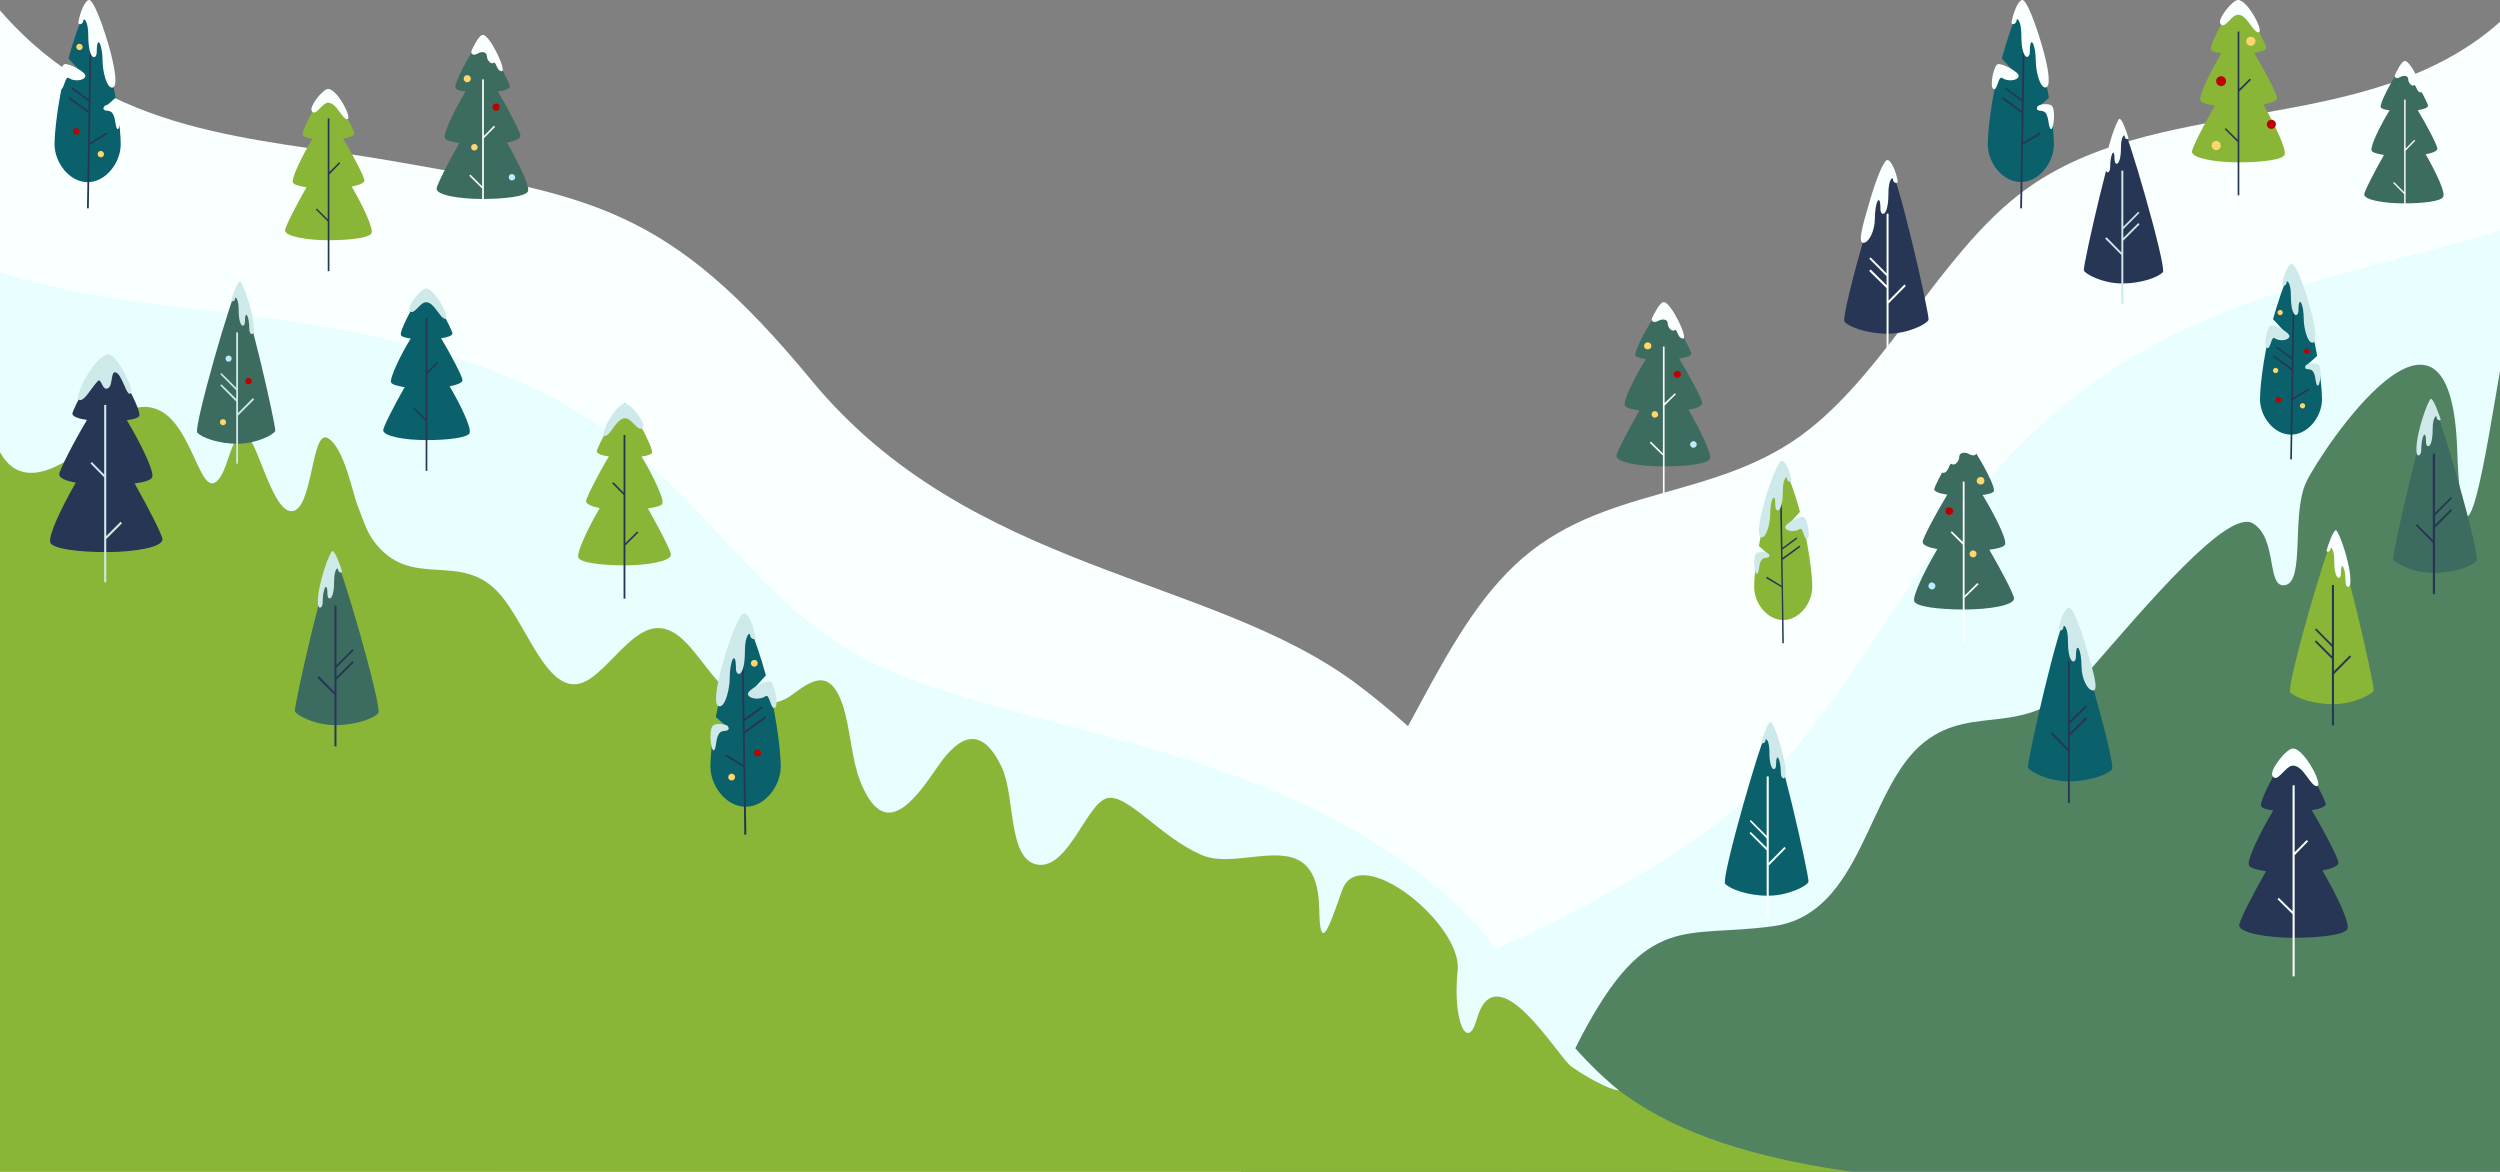 <svg id="Layer_1" xmlns="http://www.w3.org/2000/svg" viewBox="0 0 1920 900" preserveAspectRatio="xMaxYMax"><rect x="0" y="0" width="1920" height="900" fill="#808080" stroke="none"/><style>.st0{fill:#faffff}.st1{fill:#518360}.st2{fill:#e9feff}.st3{fill:#89b636}.st4{fill:#0a606b}.st5{fill:#273654}.st6{fill:#bf0000}.st7{fill:#ffd56c}.st8{fill:#3c6b5f}.st9{fill:#FFF}.st10{fill:#bbecff}.st11{fill:#cee9ea}</style><path class="st0" d="M1042.5 525.7c-112.3-84.4-297.2-85.8-419.2-233.5-110.6-134-167.6-141.5-323.5-168.8C195.1 105.1 84.5 105.3 0 8v892h1281.7c-19.9-153.7-140.8-300.4-239.2-374.3z"/><path class="st0" d="M1549.4 150.3c-59.4 46.9-100 132.1-159.9 179.4-70.6 56-159.4 41.4-225.9 104.1-66.5 62.5-91.6 177.8-164.8 235.2-72 56.5-156.8 61.8-236.4 68.3-117.8 9.6-296.3 14-376.7 162.6H1920V16.8c-102.7 91.4-268.2 52.4-370.6 133.5z"/><path class="st1" d="M1920 187.8c-142.7 43.8-287.8 65.5-411.4 228-48.1 63.2-91.2 146.2-141.4 200.2-69.8 75-148.5 88.3-224.5 116.9C1075 758.4 1005 801 952.7 900H1920V187.8z"/><path class="st2" d="M1363 592.8c-59.8 64.3-190.5 130.1-256 152.2-13.3 62.8 55.5 107 55.1 155l51.9-103.2c51.6-98.2 80.1-75.8 148.5-85.6 68.4-9.9 71.1-106.2 115.3-141.2 39.5-31.2 79 .3 125.2-53 46.1-52.9 108-126.7 127.3-115s10 50.7 25 47.3c15-3.3 4.3-55 16-79.3s110.5-173.1 115.8-25.4c4.5 124.9 23.7-7.9 32.9-59.6V177c-142.7 43.8-289.4 53.4-413 216-48.2 63.2-93.8 145.8-144 199.8z"/><path class="st3" d="M1255 845.6c-83.1-55.2-88.5-107.5-159.6-163.3C970.5 584.2 818 572.7 697.9 528c-147.2-54.8-152.1-184.8-356.1-245.8-132.9-39.6-240.9-21-341.8-54.4V900h1422.5c-59.1-8.5-121-23.3-167.5-54.4z"/><path class="st2" d="M76.5 333.4s22.1-30.4 46.6-17.9 30.6 65.4 43.3 54.2c8.3-7.3 10-29.4 18.1-36.5 10.7-9.4 22.3 58.7 39.1 59.4 16.8.7 15.3-63.2 28-56.2 12.7 6.9 19.4 42.9 22.7 51 4 10 6.6 19.4 12 27.1 28.7 40.4 67.1 7.1 97.5 41.7 23 26.2 38.8 86.2 69.8 64.8 12.9-9 24.7-25.8 38.1-34.2 12-7.5 22.9-5.4 34.2 5.8 13.8 13.5 26.1 37.1 41.5 42.9 12.8 5 27.3 7.7 39.6-1 14.3-10.2 29.9-24 40.3 7.3 5.8 17.7 6.6 40.8 13.1 57.5 18.8 48.3 41.8 15.6 60.1-11 16.7-24.2 33.5-31.2 48.8.8 10.6 22.3 4.4 72 28 75s37.7-48.2 53.4-51.2 40.2 29.8 72.1 43.7c31.9 14 89.4-27.1 90.4 42.1.6 34.4 7.5 13.5 17.6-15.1 13.3-37.5 92.5 26.2 88.7 61.8-4.1 38.7 7.5 62.8 14.6 37.6 14.8-52.7 62.3 28.6 72.6 36 10.3 7.4 28.9 17.9 36.7 18.5-58.1-47.3-84-111.2-143.8-159.5-1.2-.8-2.3-1.9-3.5-2.7-124.9-98.1-277.9-109.4-398-154.2-147.2-54.8-151.3-187.5-355.3-248.5C209.8 233 100.9 242.3 0 209v138.2c.8 1.2 1.6 2.7 2.4 4 23.9 34.9 74.1-17.8 74.1-17.8z"/><path class="st4" d="M79.1 83.7l9.7-8.7C85.1 54.8 78.6 29 67.4 2.8c-6.2 14.1-11.1 28.6-14.8 42.1l9.7 10.6-11.7-2.8c-6.5 26.8-8.7 49.2-8.7 58.1 0 14.1 11.4 29.1 25.4 29.1s25.4-15 25.4-29.1c0-5.4-.7-15.3-2.7-28.3l-10.9 1.2z"/><path class="st5" d="M82.4 103l-.7-1.2-12.7 7.8 1.2-79.9h-1.3l-.8 46.5-12.2-8.9-.9 1.1 13 9.5.1-.1-.1 7.3-14.8-10.7-.9 1.2L68 86.9 66.8 160h1.4l.7-48.8z"/><path class="st0" d="M49.5 49.3c-3.1 1-6.1 16.5-3.7 18.7 3.5 3.2 3.8-10.5 7.2-8 3.5 2.6 11.3 2.2 12.5-1.2 1.3-3.3-12.8-10.5-16-9.5M68.5 0c-3.1 0-7 9.2-8.3 17-.5 2.8 3.8 1.7 3.8-1.2 0-2.4 3.8-.4 3.8 11.4 0 20.2 6.5 18.7 6.5 12.8 0-14.2 4.5-6.4 4.5 7.5 0 5.9 2.7 19.8 7.3 19.8 4.5 0 2.7-13.9-2.7-32.7C77.9 15.8 71.5 0 68.5 0M91 81.2c-2-2-10.6-1.5-11.3 1.2-1 3.9 3.8 1.5 6.1 3.9C89 89.5 88.2 97 90 99c2.2 2 4.4-14.4 1-17.8"/><path class="st6" d="M61 101c0 1.3-1.2 2.4-2.6 2.3-1.3 0-2.4-1.2-2.3-2.6 0-1.3 1.2-2.4 2.6-2.3s2.5 1.3 2.3 2.6"/><path class="st7" d="M79.9 118.5c0 1.3-1.2 2.4-2.6 2.3-1.3 0-2.4-1.2-2.3-2.6 0-1.3 1.2-2.4 2.6-2.3 1.3.2 2.4 1.3 2.3 2.6M63.5 36.2c0 1.3-1.2 2.4-2.6 2.3-1.3 0-2.4-1.2-2.3-2.6 0-1.3 1.2-2.4 2.6-2.3 1.3.2 2.4 1.3 2.3 2.6"/><path class="st3" d="M270.1 143.3c5.9-1.2 9.8-2.8 9.8-4.8 0-2.3-8.7-19.3-16.4-32.2 5-.7 8.7-2.1 8.7-3.7 0-2.8-17.1-34.3-19.9-34.3-3.6 0-21.1 31.4-19.8 35.5.5 1.3 3.3 2.1 7.5 2.7-7.8 12.9-16.2 30.1-15.1 33.6.5 1.6 4.7 2.9 10.5 3.7-8.3 14.5-16.5 30.7-16.5 33.1 0 4.7 16.9 7.6 33.4 7.6s32.1-1.9 33.1-5.6c1.3-3.7-6.6-20.8-15.3-35.6"/><path class="st5" d="M261.3 125.4l-.9-.8-7.4 7.5V90.9h-1.3v77.5l-8.4-8.3-.8.8 9.2 9.2v38.2h1.3v-74.4z"/><path class="st0" d="M252 68.3c-4 0-14.7 13.5-12.6 16.9 2.9 4.9 7.8-6.3 12.6-6.3 6.6 0 10.7 12.6 14.6 12.6 4.5 0-7.6-23.2-14.6-23.2"/><path class="st8" d="M389.3 109.5c6.2-1.1 10.4-2.9 10.4-5.2 0-2.5-9.2-20.4-17.3-34 5.3-.8 9.2-2.1 9.2-4 0-2.9-18.1-36.2-21-36.2-3.8 0-22.3 33.1-20.8 37.4.3 1.2 3.5 2.3 7.8 2.8-8.4 13.8-17.2 31.9-15.9 35.6.6 1.8 5 3.1 11 4-8.7 15.4-17.4 32.5-17.4 35 0 5.1 17.9 7.9 35.2 7.9 17.4 0 33.8-2 35-6 1.5-3.5-7-21.5-16.2-37.3z"/><path class="st9" d="M380.2 97.5l-.9-.9-7.7 7.8V61h-1.3v82.1l-9-9-.9.9 9.9 9.8v32h1.3v-70.6z"/><path class="st0" d="M370.9 26.8c-3.2 0-7.8 10-8.7 12.1-.9 2.1.7 4.5 4.9 2.1 2.8-1.7 6.8-1.2 6.8 2s3.2 6.7 5.2 5.3 2.2 6.4 6.3 6.4c4 0-9.2-27.9-14.5-27.9"/><path class="st10" d="M395.7 136.2c0 1.4-1.2 2.4-2.6 2.4s-2.4-1.2-2.4-2.6c0-1.4 1.2-2.4 2.6-2.4 1.4.1 2.4 1.3 2.4 2.6"/><path class="st6" d="M383.8 82.3c0 1.5-1.2 2.8-2.8 2.8s-2.8-1.2-2.8-2.8c0-1.5 1.2-2.8 2.8-2.8s2.8 1.2 2.8 2.8"/><path class="st7" d="M366.8 113.2c0 1.4-1.2 2.4-2.6 2.4s-2.4-1.2-2.4-2.6 1.2-2.4 2.6-2.4c1.3-.1 2.4 1.1 2.4 2.6M361.6 60.6c0 1.5-1.3 2.6-2.9 2.6-1.5 0-2.6-1.3-2.6-2.9s1.3-2.6 2.9-2.6c1.5.1 2.7 1.3 2.6 2.9"/><path class="st8" d="M182.7 220.8c-3.4 0-34.3 107.7-31.2 111.4s15.9 8.6 30.8 8.6 28-7.1 29.1-9.8c.9-2.9-23.4-110.2-28.7-110.2"/><path class="st11" d="M194.1 305.8l-11.3 11.4v-61.9h-1.4v42.5L170 286.5l-.8.9 12.2 12.3v6.6L170 295.1l-.9.9 12.3 12.4v47.7h1.4v-36.9l12.4-12.4zM184.3 216.1c-1.8 0-5.4 9.7-6.6 14.2-.6 2 2.8 1.3 2.8-1 0-1.9 2.8-.2 2.8 8.4 0 15 4.8 13.9 4.8 9.6 0-10.5 3.4-4.7 3.4 5.6 0 4.3 3.5 5.5 3.5 0 0-12.6-8.9-36.8-10.7-36.8"/><path class="st10" d="M177.9 275.5c0 1.3-1.1 2.3-2.4 2.3-1.3 0-2.3-1.1-2.3-2.4s1.1-2.3 2.4-2.3c1.4 0 2.4 1 2.3 2.4"/><path class="st6" d="M193.4 292.7c0 1.3-1.1 2.5-2.5 2.5-1.3 0-2.5-1.1-2.5-2.5s1.1-2.5 2.5-2.5c1.3 0 2.5 1.2 2.5 2.5"/><path class="st7" d="M173.6 324.3c0 1.3-1.1 2.3-2.4 2.3-1.3 0-2.3-1.1-2.3-2.4s1.1-2.3 2.4-2.3c1.4 0 2.3 1.1 2.3 2.4"/><path class="st5" d="M58.2 370.7c-7.6-1.4-12.7-3.5-12.7-6.4 0-3.1 11.2-24.9 21.3-41.8-6.5-.9-11.2-2.6-11.2-4.8 0-3.5 22.2-44.4 25.8-44.4 4.7 0 27.3 40.7 25.6 46-.5 1.5-4.4 2.8-9.6 3.4 10.2 16.9 21.2 39.2 19.5 43.8-.6 2.1-6 3.8-13.5 4.8 10.7 18.9 21.4 39.9 21.4 42.9 0 6.2-21.9 9.8-43.2 9.8-21.4 0-41.4-2.5-42.9-7.3-2-4.6 8.3-26.7 19.5-46"/><path class="st11" d="M69.5 355.9l1-1.1 9.5 9.6V311h1.6v100.7l11-11 1.1 1.2L81.6 414v33.2H80v-80.6zM83.6 272.2c6 0 19.4 26.3 17 29.6-3.3 4.5-6.9-15.9-12.3-15.9-3.7 0-1.1 12.6-6.8 12.6-3.1 0-3.9-8.4-6.4-5.8-5.4 5.7-9.6 14.6-13.7 14.6-6.5-.1 11.5-35.1 22.2-35.1"/><path class="st4" d="M345.3 296.7c5.9-1.2 9.9-2.8 9.9-4.8 0-2.4-8.7-19.3-16.4-32.1 5.1-.7 8.7-2.1 8.7-3.7 0-2.8-17.1-34.3-19.9-34.3-3.6 0-21.1 31.3-19.7 35.5.5 1.3 3.3 2.1 7.5 2.7-7.9 12.9-16.1 30.1-15.1 33.6.5 1.6 4.7 2.9 10.5 3.7-8.3 14.5-16.5 30.7-16.5 33.1 0 4.7 16.8 7.6 33.3 7.6s32.1-1.9 33.1-5.6c1.3-3.9-6.7-21.1-15.4-35.7"/><path class="st5" d="M336.5 278.7l-.9-.8-7.4 7.4v-41.2h-1.3v77.6l-8.4-8.4-.8.8 9.2 9.4v38.1h1.3v-74.4z"/><path class="st11" d="M327.2 221.6c-4 0-14.8 13.5-12.7 16.8 2.9 4.9 7.9-6.3 12.7-6.3 6.5 0 10.7 12.7 14.7 12.7 4.3 0-7.7-23.2-14.7-23.2"/><path class="st3" d="M460.6 390.2c-9.3 15.8-17.8 34.1-16.4 38 1.1 3.9 17.8 6 35.5 6s35.6-3.2 35.6-8.2c0-2.7-8.8-19.9-17.7-35.5 6.3-.9 10.7-2.2 11.2-3.9 1.1-3.8-7.7-22.2-16.1-36 4.6-.6 7.6-1.6 8-2.8 1.4-4.4-17.4-38-21.1-38-3 0-21.3 33.8-21.3 36.8 0 1.7 3.9 3.3 9.3 3.9-8.2 13.7-17.5 32-17.5 34.4.1 2.3 4.4 4.1 10.5 5.3"/><path class="st5" d="M478.9 380.1v79.7h1.4v-40.9l10-9.9-1-.8-9 8.9v-83h-1.4v44.2l-7.9-8.1-.9 1z"/><path class="st11" d="M480.2 310c-7.6 0-20.3 24.8-15.6 24.8 4.3 0 8.7-13.6 15.6-13.6 5.2 0 10.4 12 13.6 6.8 2.2-3.7-9.4-18-13.6-18"/><path class="st8" d="M257.1 428.2c-5.7 0-31.7 115.1-30.6 118.1 1.2 3 15.3 10.6 31.1 10.6s29.6-5.3 32.9-9.2c3.4-4.1-29.9-119.5-33.4-119.5"/><path class="st5" d="M243.7 520.4l13.2 13.3v39.5h1.5V522l13.3-13.2-1.1-1-12.2 12.1v-7.1l13.2-13.2-1-1-12.2 12.2v-45.6h-1.5v66.3l-12-12.2z"/><path class="st11" d="M255.3 423.2c-1.9 0-11.5 25.9-11.2 39.5 0 6 3.7 4.6 3.7 0 0-11 3.7-17.3 3.7-6.1 0 4.6 5.1 5.8 5.1-10.3 0-9.2 3-11 3-8.9 0 2.4 3.7 3.2 3 1.1-1.5-5-5.3-15.3-7.3-15.3"/><path class="st4" d="M548.5 558.7c-2.1 13.8-2.9 24.3-2.9 30 0 14.9 12.1 30.9 27 30.9s27-16 27-30.9c0-9.5-2.3-33.3-9.2-61.7l-12.5 3 10.3-11.3c-3.9-14.3-9.1-29.8-15.7-44.7-12 27.8-18.8 55.2-22.7 76.7l10.3 9.2-11.6-1.2z"/><path class="st5" d="M571 589.1l.6 51.9h1.6l-1.3-77.7 16.6-12-.9-1.3-15.7 11.5-.1-7.8.1.1 13.8-10.1-.9-1.2-13 9.5-.8-49.4h-1.4l1.3 84.9-13.6-8.4-.7 1.3z"/><path class="st11" d="M591.5 523.4c-3.4-1-18.3 6.6-17 10.1 1.3 3.6 9.5 4 13.3 1.3 3.6-2.7 3.9 11.8 7.7 8.4 2.5-2.3-.7-18.8-4-19.8M571.4 471c-3.2 0-10 16.8-15.9 36.8-5.7 19.9-7.7 34.7-2.9 34.7 4.9 0 7.8-14.8 7.8-21.1 0-14.7 4.8-23 4.8-7.9 0 6.2 6.9 7.8 6.9-13.6 0-12.5 4-14.7 4-12.1 0 3.1 4.5 4.3 4 1.3-1.3-8.4-5.5-18.1-8.7-18.1M547.5 557.3c-3.6 3.6-1.3 21.1 1 18.8 1.9-2.1 1-10 4.4-13.4 2.5-2.6 7.5 0 6.5-4.2-.6-2.8-9.9-3.3-11.9-1.2"/><path class="st6" d="M579.3 578.4c-.1-1.4 1-2.7 2.5-2.7 1.4-.1 2.7 1 2.7 2.5.1 1.4-1 2.7-2.5 2.7-1.4.1-2.7-1.1-2.7-2.5"/><path class="st7" d="M559.3 596.9c-.1-1.4 1-2.6 2.5-2.7 1.4-.1 2.7 1 2.7 2.5.1 1.4-1 2.7-2.5 2.7-1.4.1-2.7-1-2.7-2.5M576.7 509.5c-.1-1.4 1-2.6 2.5-2.7s2.7 1 2.7 2.5c.1 1.4-1 2.7-2.5 2.7-1.4.1-2.7-1.1-2.7-2.5"/><path class="st8" d="M1296.7 314.7c6.3-1.1 10.6-2.8 10.6-5.2 0-2.6-9.3-20.3-17.7-34.1 5.4-.7 9.3-2.1 9.3-3.8 0-2.8-18.4-36.1-21.5-36.1-3.9 0-22.9 33.2-21.4 37.5.5 1.2 3.7 2.3 8.1 2.7-8.5 13.8-17.6 31.8-16.2 35.7.6 1.7 5 3 11.3 3.8-9 15.5-17.8 32.5-17.8 35 0 5 18.3 8 36 8 17.8 0 34.5-2 35.9-6 1.3-3.6-7.3-21.7-16.6-37.5z"/><path class="st9" d="M1287.1 302.8l-.8-.8-7.9 7.6v-43.4h-1.3v82.1l-9.1-9.1-1 .9 10.1 9.8V382h1.3v-70.5z"/><path class="st0" d="M1277.8 232c-3.2 0-7.9 10-9 12.2-.9 2.1.7 4.4 5 2.1 2.8-1.6 7-1.2 7 2 0 3.3 3.3 6.8 5.3 5.3 2.1-1.5 2.2 6.4 6.4 6.4 4.4 0-9.3-28-14.7-28"/><path class="st10" d="M1303.1 341.4c0 1.5-1.4 2.5-2.6 2.5-1.5 0-2.5-1.2-2.5-2.6s1.4-2.5 2.6-2.5c1.5 0 2.5 1.3 2.5 2.6"/><path class="st6" d="M1291 287.5c0 1.6-1.4 2.7-2.8 2.7-1.6 0-2.8-1.2-2.8-2.7 0-1.6 1.4-2.7 2.8-2.7 1.6-.1 2.8 1.1 2.8 2.7"/><path class="st7" d="M1273.5 318.3c0 1.5-1.4 2.5-2.6 2.5-1.5 0-2.5-1.2-2.5-2.6 0-1.5 1.4-2.5 2.6-2.5 1.5.2 2.5 1.3 2.5 2.6M1268.3 265.7c0 1.6-1.4 2.7-3 2.6-1.6 0-2.8-1.2-2.6-2.8 0-1.6 1.4-2.7 3-2.6 1.4.1 2.6 1.3 2.6 2.8"/><path class="st5" d="M1450.3 126.7c-3.6 0-37.1 116.3-33.7 120.4 3.4 4 17.3 9.2 33.2 9.2 16 0 30.2-7.7 31.3-10.6 1.2-3-25.1-119-30.8-119"/><path class="st9" d="M1462.6 218.5l-12.2 12.4v-66.8h-1.5v45.8l-12.3-12.2-1 1 13.3 13.4v7l-12.3-12.2-1.1 1.2 13.4 13.2v51.6h1.5v-39.8l13.3-13.5z"/><path class="st0" d="M1449.5 122.9c2.9 0 6.6 8.6 7.9 16.1.5 2.6-3.6 1.7-3.6-1.2 0-2.4-3.5-.4-3.5 10.7 0 19.1-6.1 17.6-6.1 12.2 0-13.3-4.3-6-4.3 7.1 0 9.5-4.6 18.7-8.9 18.7s-.6-13.2 4.6-30.8c5.1-17.8 11.1-32.8 13.9-32.8"/><path class="st4" d="M1563.9 83.7l9.7-8.7c-3.7-20.2-10.2-45.9-21.4-72.2-6.3 14.1-11.1 28.6-14.8 42.1l9.7 10.6-11.8-2.9c-6.5 26.8-8.7 49.2-8.7 58.2 0 14.1 11.3 29 25.4 29s25.4-15 25.4-29c0-5.4-.7-15.4-2.8-28.2l-10.7 1.1z"/><path class="st5" d="M1567.1 103.1l-.7-1.4-12.7 7.9 1.3-79.9h-1.4l-.8 46.6-12.2-9-.8 1 12.9 9.6.1-.1-.1 7.4-14.8-10.8-.8 1.1 15.6 11.4-1.2 73.1h1.4l.7-48.9z"/><path class="st0" d="M1534.3 49.3c-3.1 1-6.2 16.5-3.7 18.7 3.5 3.2 3.7-10.5 7.3-8 3.5 2.6 11.2 2.2 12.4-1.2 1.2-3.3-13-10.5-16-9.5M1553.2 0c-3 0-6.9 9.1-8.3 16.9-.6 2.8 3.8 1.8 3.8-1.2 0-2.5 3.7-.3 3.7 11.3 0 20.2 6.5 18.7 6.5 12.9 0-14.1 4.6-6.4 4.6 7.5 0 5.8 2.7 19.7 7.3 19.8 4.6 0 2.8-14-2.7-32.7S1556.2 0 1553.2 0M1575.7 81.2c-2-2-10.6-1.5-11.2 1.2-.9 3.9 3.7 1.6 6.1 3.9 3.2 3.2 2.2 10.6 4.3 12.7 2 2.1 4.3-14.4.8-17.8"/><path class="st3" d="M1738.2 80.3c6.3-1.2 10.6-3 10.6-5.2 0-2.6-9.3-20.6-17.6-34.5 5.4-.8 9.3-2.2 9.3-3.9 0-3-18.4-36.7-21.3-36.7-3.8 0-22.6 33.6-21.2 38 .4 1.3 3.6 2.4 8.1 2.9-8.5 14-17.5 32.5-16.2 36.2.6 1.8 4.9 3.1 11.2 3.9-9 15.6-17.7 32.9-17.7 35.5 0 5 18.1 8.2 35.7 8.2 17.7 0 34.3-2 35.5-6 1.4-4.1-7.2-22.5-16.4-38.4"/><path class="st5" d="M1728.8 61.3l-1-.9-8 7.9V24.2h-1.3v83.1l-9.1-8.9-.8.9 9.9 9.8V150h1.3V70.2z"/><path class="st0" d="M1718.8 0c-4.3 0-15.8 14.5-13.6 18.1 3.1 5.3 8.4-6.8 13.6-6.8 7.1 0 11.4 13.6 15.7 13.6 4.7-.1-8.2-24.9-15.7-24.9"/><path class="st6" d="M1709.6 62.3c0 2.1-1.7 3.8-3.8 3.8-2.1 0-3.8-1.7-3.8-3.8 0-2.1 1.7-3.8 3.8-3.8s3.8 1.7 3.8 3.8M1747.9 95.6c-.1 1.9-1.7 3.5-3.6 3.4s-3.5-1.7-3.4-3.6 1.7-3.5 3.7-3.4c1.9 0 3.4 1.7 3.3 3.6"/><path class="st7" d="M1705.6 111.9c-.1 1.9-1.7 3.5-3.7 3.4-1.9-.1-3.5-1.7-3.4-3.7.1-1.9 1.7-3.5 3.6-3.4 2 .1 3.5 1.7 3.5 3.7M1732.2 31.8c-.1 1.9-1.7 3.5-3.7 3.4-1.9-.1-3.5-1.7-3.4-3.6s1.7-3.5 3.6-3.4c2.1 0 3.6 1.7 3.5 3.6"/><path class="st8" d="M1862.9 118.5c5.4-1 9-2.5 9-4.4 0-2.2-7.9-17.7-15.1-29.5 4.5-.7 7.9-1.8 7.9-3.4 0-2.5-15.7-31.3-18.2-31.3-3.3 0-19.3 28.7-18.1 32.4.3 1.1 3 2 6.8 2.4-7.3 11.9-15 27.6-13.8 30.9.4 1.5 4.2 2.6 9.5 3.4-7.6 13.3-15.2 28.2-15.2 30.3 0 4.3 15.5 6.9 30.4 6.9 15.2 0 29.3-1.7 30.3-5.2 1.8-3.2-5.6-18.8-13.5-32.5z"/><path class="st9" d="M1854.9 108.1l-.8-.7-6.6 6.8V76.5h-1.1v71.1l-7.8-7.8-.7.7 8.5 8.6v27.7h1.1v-61.1z"/><path class="st0" d="M1847 46.8c-2.8 0-6.7 8.8-7.6 10.5-.8 1.8.7 3.9 4.1 1.8 2.4-1.4 6-1.1 6 1.7s2.8 5.9 4.4 4.7c1.7-1.2 1.8 5.5 5.4 5.5s-7.8-24.2-12.3-24.2"/><path class="st5" d="M1629.4 95.9c-5.3 0-30 108.9-29 111.8 1.1 2.8 14.4 10 29.5 10 15 0 28-5 31.2-8.7 3.1-3.8-28.3-113.1-31.7-113.1"/><path class="st11" d="M1616.7 183.2l12.5 12.6v37.4h1.5v-48.4l12.5-12.5-1-1-11.5 11.4V176l12.4-12.5-.9-.9-11.5 11.5V131h-1.5v62.8l-11.4-11.6z"/><path class="st0" d="M1627.8 91.2c-1.8 0-10.9 24.5-10.7 37.4 0 5.6 3.5 4.4 3.5 0 0-10.4 3.4-16.4 3.4-5.7 0 4.4 4.9 5.5 4.9-9.7 0-8.7 2.8-10.4 2.8-8.5 0 2.3 3.4 3 2.8 1-1.2-4.7-4.9-14.5-6.7-14.5"/><path class="st3" d="M1349.7 426.1c-1.9 11.3-2.5 20-2.5 24.7 0 12.3 9.9 25.4 22.3 25.4s22.3-13 22.3-25.4c0-7.8-2-27.5-7.6-50.9l-10.3 2.5 8.5-9.3c-3.2-11.9-7.5-24.5-12.9-36.9-9.8 22.9-15.5 45.5-18.7 63.1l8.5 7.6-9.6-.8z"/><path class="st5" d="M1368.3 451.1l.5 42.8h1.2l-1-63.9 13.7-10-.7-1-13 9.4-.1-6.5.1.1 11.3-8.3-.7-.9-10.7 7.9-.6-40.8h-1.3l1.2 69.9-11.2-6.9-.6 1.2z"/><path class="st11" d="M1385.1 397c-2.6-.9-15.1 5.4-14 8.3 1.1 3 7.8 3.3 10.9 1.1 3.1-2.3 3.3 9.8 6.4 7 2.1-2-.5-15.5-3.3-16.4M1368.5 353.9c-2.6 0-8.2 13.8-13 30.2s-6.4 28.6-2.4 28.6c4-.1 6.4-12.3 6.4-17.4 0-12.2 4-18.9 4-6.6 0 5.1 5.7 6.4 5.7-11.3 0-10.2 3.2-12.1 3.2-9.9 0 2.6 3.8 3.5 3.3 1.1-1.1-6.8-4.5-14.7-7.2-14.7M1348.8 425c-3 2.9-1 17.4.8 15.6s.9-8.2 3.7-11.1c2.1-2.1 6.1 0 5.3-3.4-.4-2.4-8-2.9-9.8-1.1"/><path class="st4" d="M1358.3 559.3c-3.7 0-36.8 115.5-33.4 119.4s17.1 9.2 32.9 9.2 30.1-7.6 31.1-10.6c1-3.1-24.9-118-30.6-118"/><path class="st0" d="M1370.5 650.4l-12.1 12.2v-66.3h-1.6v45.6l-12.2-12.2-.8 1 13 13.2v7.1l-12.2-12.1-1 1 13.2 13.2v51.2h1.6v-39.5l13.1-13.3z"/><path class="st11" d="M1359.9 554.3c-1.9 0-5.8 10.4-7 15.3-.7 2.2 3 1.4 3-1.1 0-2 3-.3 3 8.9 0 16 5.1 14.9 5.1 10.3 0-11.2 3.7-5 3.7 6.1 0 4.6 3.7 6 3.7 0 0-13.6-9.6-39.5-11.5-39.5"/><path class="st8" d="M1470.1 461.7c1.4 4.3 19.3 6.4 38.3 6.4 18.9 0 38.4-3.1 38.4-8.5 0-2.8-9.4-20.9-19-37.4 6.7-.9 11.4-2.2 12.1-4.1 1.4-4.1-8.3-23.3-17.3-38 4.7-.4 8.1-1.6 8.7-2.9 1.6-4.6-18.6-40-22.8-40-3.3 0-23 35.5-23 38.6 0 1.8 4.2 3.3 10 4.1-8.9 14.7-18.9 33.6-18.9 36.3 0 2.5 4.6 4.3 11.3 5.5-9.9 16.7-19.1 36-17.8 40z"/><path class="st9" d="M1507.4 418.3v75.1h1.4v-34.2l10.8-10.5-1.1-.9-9.7 9.7v-87.6h-1.4v46.3l-8.4-8.2-.9.9z"/><path class="st0" d="M1508 333.4c-5.8 0-20.3 29.9-15.7 29.8 4.5 0 4.6-8.4 6.8-6.8 2.1 1.6 5.6-2.1 5.6-5.6 0-3.4 4.5-3.8 7.5-2.1 4.6 2.5 6.3 0 5.4-2.2-1.2-2.5-6.2-13.1-9.6-13.1"/><path class="st10" d="M1481 450.1c0-1.4 1-2.8 2.6-2.8 1.3 0 2.8 1.2 2.8 2.6s-1 2.8-2.6 2.8c-1.3 0-2.8-1-2.8-2.6"/><path class="st6" d="M1494 392.5c0-1.7 1.2-2.9 3-2.9 1.6 0 3 1.2 3 2.9 0 1.6-1.3 2.9-3 2.9-1.6 0-3-1.1-3-2.9"/><path class="st7" d="M1512.6 425.5c0-1.4 1-2.6 2.6-2.8 1.3 0 2.8 1 2.8 2.6 0 1.4-1 2.8-2.6 2.8-1.3 0-2.8-1.1-2.8-2.6M1518.1 369.3c0-1.6 1.3-2.9 2.8-3 1.7-.1 3.1 1 3.1 2.8.3 1.7-1 3-2.8 3-1.6.1-3.1-1.1-3.1-2.8"/><path class="st4" d="M1588.3 470.5c-5.8 0-32 115.9-30.8 119 1.1 2.9 15.4 10.6 31.3 10.6s29.9-5.3 33.2-9.2c3.4-4.1-30.1-120.4-33.7-120.4"/><path class="st5" d="M1574.9 563.4l13.3 13.5v39.8h1.4v-51.6l13.5-13.2-1.1-1.2-12.4 12.2v-7l13.3-13.4-.9-1-12.4 12.2v-45.8h-1.4v66.8l-12.3-12.4z"/><path class="st11" d="M1589 466.7c2.9 0 8.9 15 13.9 32.8 5.2 17.6 8.9 30.8 4.6 30.8s-8.9-9.2-8.9-18.7c0-13.1-4.3-20.4-4.3-7.1 0 5.4-6.1 6.8-6.1-12.2 0-11-3.5-13.1-3.5-10.7 0 2.9-4.1 3.8-3.6 1.2 1.3-7.5 5-16.1 7.9-16.1"/><path class="st4" d="M1770.5 281.4l9.1-8.1c-3.4-18.8-9.6-43-20-67.6-5.9 13.2-10.3 26.8-13.9 39.4l9.1 9.9-11-2.7c-6.1 25.1-8.1 46-8.1 54.4 0 13.2 10.6 27.1 23.8 27.1s23.8-14 23.8-27.1c0-5-.7-14.3-2.6-26.4l-10.2 1.1z"/><path class="st5" d="M1773.5 299.5l-.6-1.1-11.9 7.2 1.1-74.7h-1.2l-.8 43.6-11.4-8.4-.8.9 12.1 8.9h.1l-.1 6.9-13.8-10-.7 1 14.5 10.7-1.1 68.3h1.3l.7-45.7z"/><path class="st11" d="M1743.9 250.1c-2.8.9-5.6 14.8-3.2 16.8 3.2 2.9 3.3-9.4 6.4-7.1s10 2 11.1-1.1c1.3-3-11.4-9.5-14.3-8.6M1760.1 202.8c-2.8 0-6.2 8.2-7.4 15.2-.4 2.6 3.4 1.6 3.4-1.1 0-2.2 3.3-.3 3.3 10.1 0 18 5.8 16.8 5.8 11.6 0-12.7 4.1-5.7 4.1 6.8 0 5.2 2.4 17.7 6.6 17.8 4.1 0 2.4-12.6-2.4-29.2-4.8-17-10.5-31.2-13.4-31.2M1780.6 280.2c-1.8-1.8-9.4-1.3-10.1 1.1-.9 3.4 3.3 1.3 5.4 3.4 2.9 2.9 2 9.6 3.8 11.3 1.9 2 4-12.6.9-15.8"/><path class="st6" d="M1752 307.1c0 1.2-1 2.2-2.2 2.2s-2.2-1-2.2-2.2 1-2.2 2.2-2.2 2.2 1.1 2.2 2.2M1773.5 269.9c-.1 1.1-1 2-2.1 2-1.1-.1-2-1-2-2.1.1-1.1 1-2 2.1-2 1.2.1 2 1 2 2.1"/><path class="st7" d="M1749.7 284.6c-.1 1.1-1 2-2.1 2-1.1-.1-2-1-2-2.1.1-1.1 1-2 2.1-2 1.2.1 2.1 1 2 2.1M1753.2 240.1c-.1 1.1-1 2-2.1 2-1.1-.1-2-1-2-2.1.1-1.1 1-2 2.1-2 1.2.1 2 1 2 2.1M1770.4 311.7c-.1 1.1-1 2-2.1 2-1.1-.1-2-1-2-2.1.1-1.1 1-2 2.1-2 1.2.1 2.1 1.1 2 2.1"/><path class="st3" d="M1792.4 412.2c-3.6 0-36.8 115.4-33.5 119.4s17.1 9.2 32.9 9.2c15.9 0 30-7.6 31.2-10.5 1-3.1-25-118.1-30.6-118.1"/><path class="st5" d="M1804.5 503.4l-12 12.1v-66.2h-1.6v45.5l-12.1-12.2-.9 1 13 13.2v7.1l-12.1-12.1-1.1 1 13.2 13.2v51.2h1.6v-39.5l13.2-13.3z"/><path class="st0" d="M1794 407.2c-1.9 0-5.8 10.4-7.1 15.3-.6 2.2 2.9 1.4 2.9-1 0-2.1 2.9-.3 2.9 9 0 16 5.1 14.9 5.1 10.3 0-11.3 3.6-5 3.6 6 0 4.6 3.7 5.9 3.7 0 .5-13.7-9.2-39.6-11.1-39.6"/><path class="st8" d="M1868.6 311.3c-5.7 0-31.7 115.1-30.6 118.1 1.2 3 15.3 10.6 31.1 10.6s29.6-5.3 32.9-9.2c3.4-4-29.8-119.5-33.4-119.5"/><path class="st5" d="M1855.3 403.5l13.1 13.4v39.4h1.7v-51l13.1-13.3-.9-1.1-12.2 12.1v-7.1l13-13.1-.8-1.1-12.2 12.2v-45.5h-1.7v66.3l-12-12.1z"/><path class="st11" d="M1867 306.3c-1.9 0-11.5 25.9-11.2 39.5 0 6 3.7 4.6 3.7 0 0-11 3.7-17.3 3.7-6.1 0 4.6 5.1 5.8 5.1-10.3 0-9.2 3-11 3-8.9 0 2.4 3.7 3.2 3 1.1-1.7-4.9-5.4-15.3-7.3-15.3"/><path class="st5" d="M1783.6 668.6c7.3-1.5 12.3-3.5 12.3-6.1 0-3-10.8-24.1-20.5-40.3 6.3-.9 10.8-2.7 10.8-4.7 0-3.5-21.4-42.8-24.9-42.8-4.6 0-26.4 39.2-24.8 44.3.5 1.6 4 2.7 9.4 3.4-9.8 16.2-20.2 37.6-18.8 42 .5 2 5.8 3.6 13.2 4.7-10.4 18.2-20.6 38.4-20.6 41.5 0 5.8 21.1 9.6 41.7 9.6s40.1-2.3 41.5-7c1.6-4.9-8.4-26.1-19.3-44.6"/><path class="st0" d="M1772.7 646.1l-1.2-.9-9.2 9.3v-51.4h-1.6v96.8l-10.6-10.4-1 1.1 11.6 11.5v47.7h1.6v-93zM1761 574.8c-5 0-18.4 16.8-15.7 21.1 3.6 6.2 9.8-7.9 15.7-7.9 8.2 0 13.3 15.8 18.3 15.8 5.5-.1-9.6-29-18.3-29"/></svg>